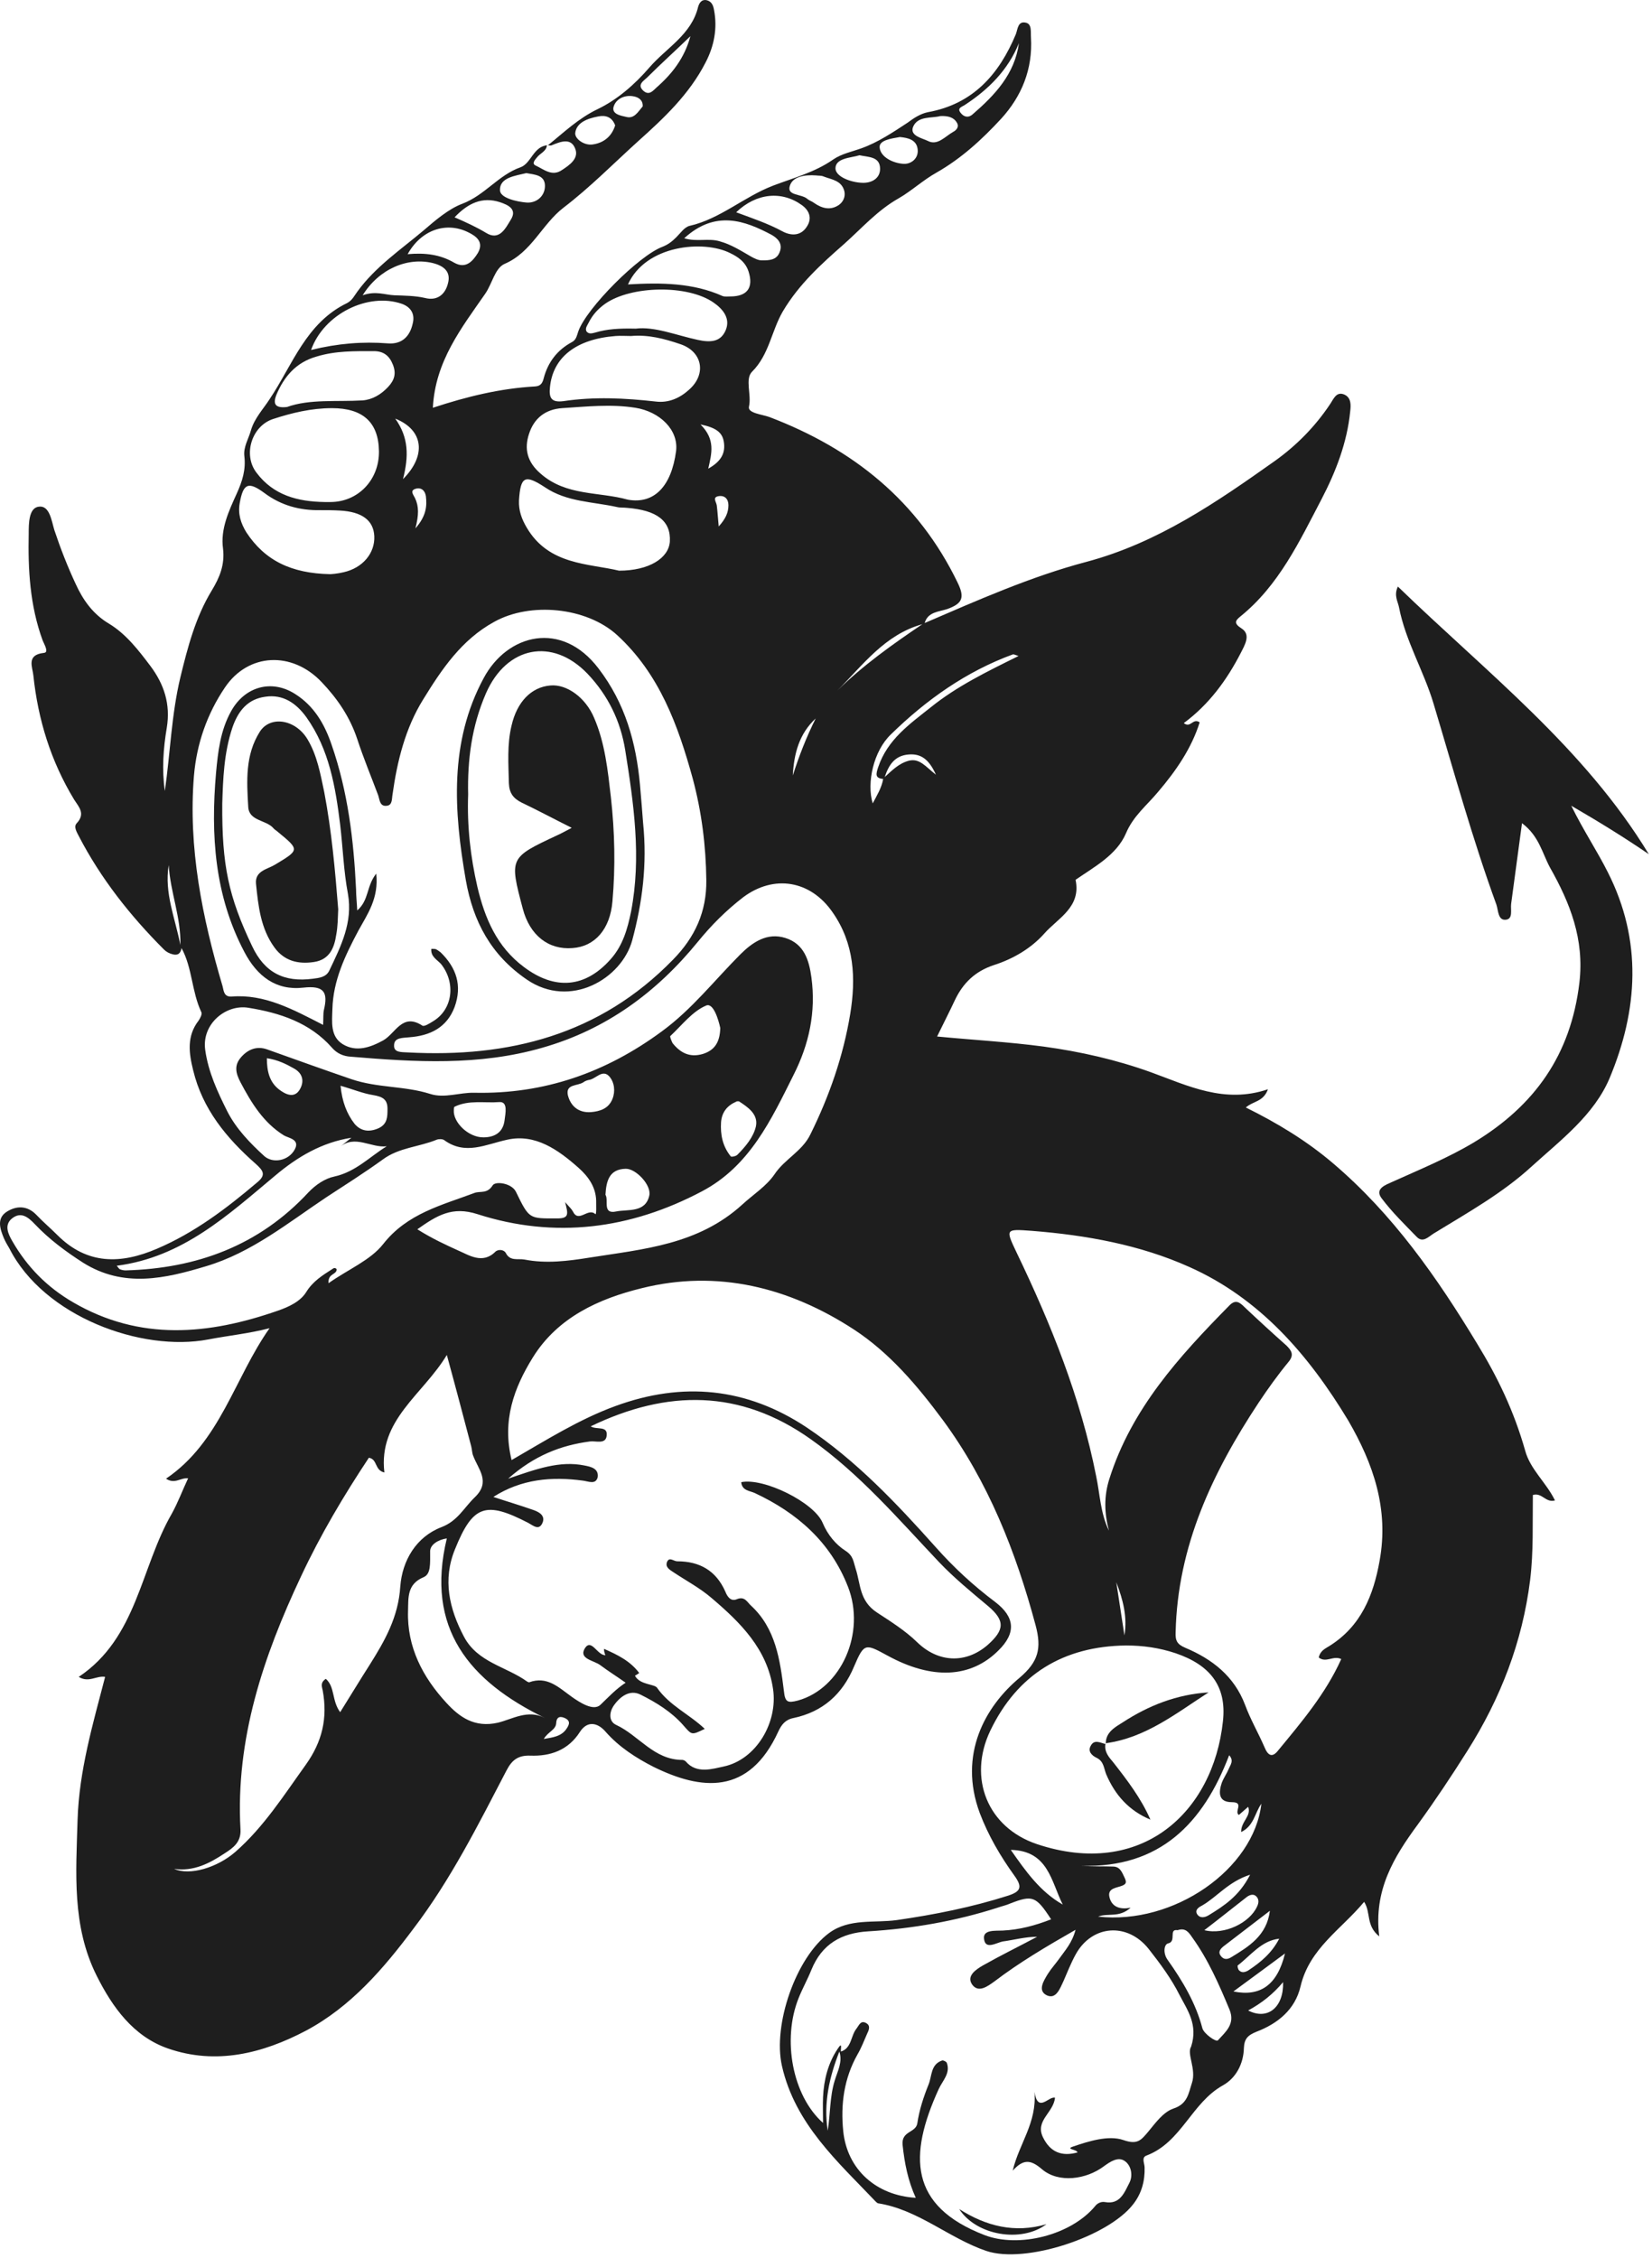 <svg width="270" height="369" viewBox="0 0 270 369" fill="none" xmlns="http://www.w3.org/2000/svg">
<path d="M241.462 219.673C234.87 208.769 227.643 198.436 217.88 190.132C213.57 186.455 208.752 183.539 203.617 181.003C204.822 179.926 206.47 180.116 207.231 178.024C200.131 180.433 194.172 177.453 188.086 175.235C182.444 173.206 176.612 171.875 170.59 171.051C164.884 170.29 159.116 169.973 153.157 169.402C154.234 167.184 155.185 165.345 156.073 163.444C157.404 160.654 159.369 158.752 162.412 157.738C165.582 156.724 168.498 155.012 170.653 152.603C172.872 150.068 176.739 148.293 175.788 143.792C178.894 141.637 182.508 139.735 184.029 136.185C185.233 133.332 187.452 131.621 189.29 129.402C192.207 125.979 194.742 122.302 196.073 118.055C194.932 117.294 194.615 119.069 193.474 118.181C197.595 115.138 200.511 111.145 202.793 106.707C203.427 105.439 204.505 103.728 202.92 102.714C201.525 101.826 201.969 101.382 202.73 100.748C209.006 95.677 212.365 88.514 215.979 81.604C218.324 77.103 220.163 72.349 220.67 67.277C220.797 66.2 220.86 64.995 219.719 64.488C218.388 63.917 217.944 65.249 217.373 66.073C214.964 69.686 211.922 72.792 208.372 75.328C198.799 82.111 189.227 88.704 177.626 91.81C168.498 94.219 159.813 98.086 151.128 101.826C151.635 99.988 153.474 99.988 154.805 99.544C157.277 98.656 157.721 97.706 156.517 95.233C150.051 81.857 139.401 73.363 125.771 68.165C124.567 67.721 122.158 67.531 122.411 66.453C122.855 64.488 121.714 61.952 122.919 60.748C125.708 57.959 126.088 54.092 127.927 50.922C130.589 46.421 134.266 43.125 137.943 39.892C140.795 37.356 143.394 34.377 146.881 32.411C148.973 31.207 150.875 29.432 153.03 28.227C157.151 25.882 160.51 22.776 163.617 19.416C166.976 15.739 168.815 11.302 168.498 6.103C168.434 5.216 168.688 3.885 167.61 3.695C166.342 3.441 166.342 4.772 166.025 5.596C163.3 12.126 159.052 17.007 151.635 18.338C150.431 18.592 149.353 19.289 148.339 20.05C145.93 21.635 143.458 23.283 140.795 24.234C139.21 24.804 137.562 25.121 136.168 26.072C133.188 28.164 129.575 29.115 126.405 30.319C121.587 32.158 117.72 35.771 112.712 36.912C111.888 37.102 111.254 38.053 110.557 38.751C109.86 39.448 109.226 39.955 108.275 40.335C104.471 41.73 95.85 50.351 94.519 54.155C94.265 54.852 94.202 55.55 93.441 55.93C91.096 57.198 89.574 59.163 88.877 61.762C88.687 62.523 88.433 63.093 87.482 63.157C81.777 63.474 76.325 64.805 70.747 66.643C71.127 59.036 75.438 53.584 79.305 48.006C80.446 46.358 80.889 43.822 82.474 43.125C86.912 41.223 88.56 36.659 92.11 33.933C96.421 30.636 100.224 26.769 104.281 23.093C108.529 19.289 112.649 15.422 115.312 10.224C116.706 7.561 117.277 4.645 116.706 1.666C116.579 0.905 116.326 0.208 115.438 0.018C114.678 -0.109 114.297 0.462 114.107 1.095C113.029 5.66 108.909 7.815 106.12 11.048C103.711 13.837 100.858 16.31 97.688 17.831C94.519 19.352 92.173 21.635 89.574 23.727C87.165 23.853 86.848 26.706 85.073 27.34C81.46 28.608 79.241 31.904 75.564 33.299C73.346 34.123 71.127 36.025 69.289 37.609C65.548 40.779 61.364 43.568 58.385 47.689C57.878 48.386 57.561 49.084 56.737 49.527C50.017 52.76 47.799 59.67 44.058 65.249C43.044 66.833 41.586 68.355 41.016 70.32C40.635 71.715 39.748 73.046 39.938 74.567C40.191 76.786 39.621 78.624 38.67 80.716C37.402 83.506 36.008 86.485 36.451 89.655C36.768 92.317 35.881 94.409 34.613 96.501C31.951 100.875 30.683 105.756 29.478 110.701C28.02 116.787 27.83 123.063 26.942 129.275C26.435 125.788 26.689 122.302 27.259 118.942C27.893 115.075 26.816 111.842 24.597 108.863C22.632 106.264 20.603 103.601 17.75 101.889C15.215 100.368 13.567 98.086 12.362 95.423C11.031 92.571 9.89 89.655 8.876 86.612C8.432 85.154 8.115 82.555 6.34 82.808C4.692 82.999 4.692 85.598 4.692 87.182C4.565 93.078 4.882 98.973 6.974 104.679C7.227 105.313 8.052 106.644 7.164 106.707C4.248 107.024 5.326 109.053 5.452 110.384C6.213 117.611 8.305 124.394 12.109 130.67C12.869 131.874 14.01 132.952 12.552 134.537C11.982 135.107 12.552 135.995 12.869 136.629C16.483 143.602 21.3 149.687 26.816 155.203C27.196 155.583 27.703 155.836 28.21 155.963C29.098 156.217 29.541 155.773 29.668 154.949C31.443 158.182 31.317 162.049 32.901 165.409C33.092 165.726 32.711 166.423 32.458 166.803C30.492 169.339 30.873 172.128 31.57 174.918C33.092 181.257 37.022 186.011 41.776 190.195C43.044 191.336 43.551 192.034 41.967 193.301C36.959 197.549 31.76 201.479 25.675 204.078C19.779 206.614 14.264 206.741 9.383 201.859C8.242 200.718 7.037 199.704 5.96 198.563C4.438 196.978 2.663 197.042 1.078 198.056C-0.57 199.133 0.001 200.845 0.635 202.366C0.888 202.937 1.205 203.508 1.522 204.015C7.164 215.172 23.139 221.004 34.042 218.912C37.339 218.278 40.635 217.961 44.058 217.074C38.29 225.251 36.008 235.648 27.133 241.67C28.591 242.621 29.478 241.48 30.746 241.606C29.795 243.635 29.098 245.537 28.084 247.375C22.949 256.25 22.442 267.661 12.869 274.063C14.518 275.078 15.785 273.81 17.18 274.063C15.151 281.861 12.933 289.404 12.679 297.392C12.426 306.077 11.728 314.761 15.785 322.876C18.384 328.074 21.808 332.828 27.45 334.793C35.31 337.519 42.917 335.617 50.017 331.877C57.371 327.947 62.696 321.734 67.577 315.205C73.663 307.218 78.163 298.216 82.791 289.341C83.679 287.629 84.693 286.869 86.658 286.932C89.954 287.059 92.871 286.045 94.772 283.065C96.04 281.1 97.752 281.607 98.956 283.002C101.175 285.537 103.964 287.312 106.817 288.77C114.551 292.574 122.411 293.525 127.229 282.938C127.736 281.861 128.37 281.037 129.702 280.783C134.456 279.769 137.689 276.916 139.591 272.352C141.239 268.485 141.429 268.612 145.043 270.577C152.333 274.57 158.672 274.254 163.173 269.753C166.089 266.9 165.899 264.301 162.666 261.829C159.116 259.166 155.883 256.187 152.903 252.827C146.501 245.664 139.908 238.69 131.857 233.302C122.031 226.773 111.571 225.758 100.541 229.815C94.646 231.971 89.321 235.331 83.615 238.627C82.031 232.161 83.996 226.836 87.102 221.828C91.159 215.299 97.879 212.256 104.852 210.544C117.277 207.438 129.004 210.417 139.527 217.264C145.36 221.067 149.924 226.456 154.108 232.098C161.525 242.177 166.025 253.588 169.258 265.632C170.273 269.436 169.702 271.591 166.659 274.19C161.017 278.881 156.58 286.742 160.13 296.314C161.525 299.991 163.49 303.351 165.772 306.52C167.103 308.359 166.913 309.119 164.758 309.817C158.799 311.718 152.713 312.923 146.564 313.81C142.887 314.318 138.83 313.493 135.534 315.902C130.082 319.896 126.278 330.926 127.8 337.646C129.955 347.155 136.928 353.304 143.204 359.897C143.268 359.96 143.394 360.023 143.458 360.087C150.051 361.101 155.059 365.792 161.208 367.884C167.61 370.04 181.176 365.539 185.233 360.214C186.565 358.502 187.135 356.474 187.072 354.255C187.072 353.557 186.501 352.607 187.389 352.29C193.094 350.134 194.742 343.668 199.877 340.816C202.032 339.611 203.237 337.266 203.3 334.73C203.364 333.208 203.934 332.638 205.329 332.067C208.815 330.736 211.668 328.454 212.556 324.651C214.014 318.438 219.212 315.332 222.952 310.831C224.093 312.606 223.205 314.698 225.424 316.473C224.473 308.929 227.833 303.477 231.7 298.216C234.553 294.286 237.215 290.292 239.814 286.171C245.266 277.55 248.816 268.358 250.084 258.215C250.654 253.524 250.464 248.897 250.528 244.332C252.049 243.889 252.62 245.664 254.141 245.22C252.683 242.24 250.084 240.148 249.26 237.042C247.421 230.576 244.759 225.061 241.462 219.673ZM150.748 102.016C145.867 105.313 141.049 108.736 136.865 112.856C141.049 108.672 144.599 103.728 150.748 102.016ZM133.315 117.421C131.794 120.463 130.589 123.57 129.575 126.739C129.765 123.189 130.589 119.956 133.315 117.421ZM157.721 17.134C161.588 14.598 164.758 11.428 166.533 7.054C165.835 12.126 162.602 15.549 158.926 18.719C158.165 19.352 157.467 19.035 157.024 18.465C156.326 17.641 157.277 17.451 157.721 17.134ZM149.226 20.747C149.987 18.909 152.269 19.352 153.664 18.972C154.932 18.909 155.883 19.162 156.39 20.05C156.834 20.747 156.263 21.318 155.756 21.571C154.425 22.332 153.22 23.853 151.635 23.029C150.748 22.585 148.656 22.205 149.226 20.747ZM147.071 22.395C148.402 22.522 149.86 22.839 149.987 24.487C150.114 25.945 148.846 26.896 147.578 26.769C145.93 26.643 143.965 25.692 143.775 24.17C143.585 22.902 145.676 22.649 147.071 22.395ZM140.478 25.375C141.936 25.692 143.838 25.565 143.838 27.593C143.838 29.178 142.443 29.939 140.922 29.876C139.084 29.812 136.675 28.925 136.548 27.593C136.485 25.819 139.02 25.819 140.478 25.375ZM129.068 30.446C129.511 28.798 131.603 28.544 133.378 28.671C133.822 28.735 134.266 28.671 134.646 28.861C135.977 29.369 137.562 29.495 138.006 31.27C138.196 32.158 137.816 32.982 137.119 33.489C135.724 34.44 134.329 34.059 133.061 33.172C132.744 32.919 132.301 32.792 131.984 32.538C131.033 31.651 128.624 32.031 129.068 30.446ZM131.096 33.552C132.301 34.44 132.681 35.644 131.984 36.849C131.033 38.56 129.385 38.624 127.863 37.8C125.518 36.532 123.045 35.708 120.32 34.694C123.616 31.524 127.8 31.143 131.096 33.552ZM126.088 38.37C127.103 38.941 127.99 39.828 127.419 41.223C126.912 42.554 125.644 42.554 124.503 42.554C123.933 42.554 123.299 42.237 122.728 41.92C121.08 40.969 119.495 39.955 117.657 39.448C115.819 38.877 113.917 39.575 111.825 38.941C116.96 34.25 121.778 36.088 126.088 38.37ZM119.305 41.35C120.636 41.984 121.841 42.808 122.348 44.392C123.172 46.992 122.158 48.45 119.369 48.45C118.925 48.45 118.481 48.513 118.101 48.386C113.283 46.231 108.148 46.167 102.633 46.484C105.549 40.018 114.995 39.194 119.305 41.35ZM114.487 69.369C116.96 69.876 118.037 70.637 118.291 72.158C118.608 73.997 117.911 75.391 115.755 76.596C116.326 74.06 116.96 71.841 114.487 69.369ZM117.403 81.097C118.418 80.907 119.052 81.54 119.052 82.555C119.052 83.759 118.608 84.773 117.467 86.041C117.34 84.71 117.277 83.632 117.15 82.618C117.087 82.048 116.389 81.287 117.403 81.097ZM96.23 52.697C96.864 51.429 97.752 50.478 98.893 49.654C103.14 46.675 112.395 46.484 116.643 49.464C118.101 50.478 119.432 52 118.608 53.965C117.784 55.93 116.072 55.993 114.044 55.55C110.494 54.789 107.007 53.331 103.901 53.711C101.175 53.648 99.21 53.775 97.308 54.345C96.801 54.472 96.23 54.662 95.85 54.155C95.597 53.648 95.977 53.204 96.23 52.697ZM89.891 63.22C90.398 58.402 94.138 55.423 100.604 54.916C101.429 54.852 102.316 54.916 103.14 54.916C105.929 54.662 108.592 55.359 111.191 56.247C114.804 57.451 115.502 61.128 112.649 63.664C111.128 65.058 109.289 65.882 107.197 65.629C102.126 65.058 97.118 64.805 92.046 65.566C90.018 65.819 89.701 64.932 89.891 63.22ZM86.468 70.891C87.292 68.355 89.13 66.897 91.856 66.707C95.85 66.453 99.844 66.009 103.837 66.643C107.831 67.277 110.937 70.257 110.494 73.743C109.733 79.448 106.944 82.428 102.633 81.667C97.879 80.336 92.554 81.097 88.37 77.42C86.151 75.518 85.644 73.363 86.468 70.891ZM84.82 81.794C85.073 77.864 85.771 77.483 89.067 79.639C92.617 82.048 96.864 81.984 100.858 82.872C101.365 82.999 101.936 82.935 102.443 82.999C107.387 83.379 109.67 85.154 109.479 88.514C109.289 91.24 106.056 93.268 101.175 93.268C96.167 92.064 89.701 92.381 86.088 86.231C85.263 84.837 84.756 83.442 84.82 81.794ZM105.803 12.633C108.085 10.351 110.494 8.195 112.839 5.913C111.888 9.463 109.86 12.062 107.324 14.281C106.754 14.788 106.12 15.676 105.169 14.852C104.028 13.837 105.232 13.203 105.803 12.633ZM100.351 17.261C100.795 16.119 102.126 15.486 103.521 15.739C104.281 15.866 105.105 16.31 105.042 17.387C104.281 18.275 103.647 19.479 102.316 19.099C101.492 18.909 99.78 18.655 100.351 17.261ZM97.752 19.035C98.956 18.782 100.034 19.099 100.541 20.494C99.971 22.332 98.639 23.346 96.928 23.6C95.533 23.853 93.948 22.712 94.012 21.761C94.202 19.986 96.104 19.352 97.752 19.035ZM87.736 25.755C88.243 25.058 89.321 24.741 89.384 23.727C89.638 23.727 89.954 23.853 90.208 23.727C91.603 23.156 93.314 22.459 94.012 24.297C94.646 25.882 93.124 26.96 91.856 27.784C90.208 28.925 88.877 27.657 87.482 27.023C86.912 26.706 87.419 26.136 87.736 25.755ZM86.024 28.291C87.419 28.544 89.067 28.608 89.067 30.383C89.067 31.968 87.799 33.172 86.151 33.109C84.439 32.982 81.713 32.348 81.713 31.08C81.65 28.988 84.249 28.735 86.024 28.291ZM81.713 33.045C83.045 33.489 84.566 34.186 83.489 35.898C82.664 37.229 81.65 39.448 79.431 38.053C77.847 37.102 76.198 36.342 74.297 35.518C76.452 33.235 78.797 32.094 81.713 33.045ZM76.452 37.926C77.91 38.624 79.114 39.575 78.1 41.35C77.276 42.681 76.135 44.012 74.233 42.934C71.951 41.603 69.542 41.286 66.626 41.54C68.845 37.546 72.902 36.215 76.452 37.926ZM70.747 42.998C72.522 43.442 73.726 44.392 73.219 46.294C72.775 48.133 71.444 49.21 69.479 48.703C67.831 48.323 66.119 48.323 64.471 48.259C62.886 48.196 61.428 47.499 59.273 48.259C61.935 43.949 66.626 41.984 70.747 42.998ZM67.831 81.414C67.514 80.78 66.88 80.082 68.147 79.829C68.972 79.702 69.479 80.273 69.606 81.097C69.796 82.745 69.669 84.33 67.894 86.358C68.465 84.14 68.465 82.745 67.831 81.414ZM64.598 68.418C69.225 70.257 69.732 74.441 65.865 78.308C66.816 74.567 66.816 71.525 64.598 68.418ZM65.675 49.654C67.26 50.225 67.831 51.429 67.45 52.887C67.007 54.916 65.739 56.31 63.393 56.12C59.273 55.803 55.215 56.12 50.841 57.198C52.933 51.302 60.16 47.752 65.675 49.654ZM45.136 64.615C46.404 61.572 48.369 59.226 51.729 58.276C54.835 57.325 57.941 57.388 61.111 57.388C62.696 57.388 63.647 58.149 64.217 59.607C64.788 61.065 64.471 62.142 63.393 63.283C62.252 64.488 60.857 65.312 59.273 65.439C54.962 65.692 50.651 65.185 46.911 66.516C44.756 66.77 44.692 65.819 45.136 64.615ZM44.629 68.482C47.735 67.467 50.905 66.707 54.265 66.707C59.273 66.707 61.872 68.989 61.935 73.743C61.998 78.434 58.512 82.048 54.011 82.048C53.694 82.048 53.377 82.048 53.06 82.048C48.686 81.984 44.692 80.97 41.903 77.23C39.684 74.314 41.142 69.623 44.629 68.482ZM39.177 82.238C39.748 79.005 40.572 78.624 43.234 80.59C45.96 82.618 49.003 83.442 52.363 83.379C53.441 83.379 54.455 83.379 55.532 83.442C59.146 83.632 61.048 85.027 61.174 87.626C61.301 90.415 59.273 92.824 56.166 93.522C55.152 93.775 54.074 93.839 53.948 93.839C47.608 93.712 43.298 91.62 40.255 86.992C39.367 85.534 38.86 84.013 39.177 82.238ZM27.576 141.383C27.83 145.82 29.605 149.941 29.478 154.442C28.654 150.131 26.816 145.947 27.576 141.383ZM31.697 126.803C32.141 121.541 33.852 116.66 36.768 112.349C40.572 106.707 47.735 106.39 52.553 111.462C55.152 114.188 57.181 117.167 58.385 120.78C59.399 123.887 60.667 126.929 61.808 129.972C62.062 130.733 62.062 131.874 63.266 131.684C64.154 131.557 64.027 130.543 64.154 129.846C64.915 124.394 66.246 119.005 69.162 114.314C72.205 109.37 75.438 104.552 80.763 101.636C86.658 98.34 95.85 99.227 100.858 103.791C107.768 110.13 110.811 118.498 113.22 127.246C114.678 132.698 115.375 138.213 115.438 143.855C115.502 148.99 113.6 153.174 109.987 156.851C98.005 169.149 83.171 172.889 66.626 172.002C65.675 171.938 64.344 172.065 64.407 170.86C64.407 169.529 65.802 169.656 66.88 169.529C70.303 169.276 73.029 167.944 74.297 164.585C75.564 161.098 74.614 158.182 72.014 155.646C71.761 155.456 71.507 155.266 71.254 155.139C71.064 155.076 70.873 155.076 70.493 155.076C70.366 156.344 71.444 156.851 72.078 157.548C74.55 160.654 73.98 165.028 70.747 166.93C70.24 167.247 69.352 167.818 69.035 167.627C65.739 165.472 64.661 168.895 62.632 170.036C60.54 171.177 58.258 172.001 56.04 170.67C53.948 169.402 54.265 166.993 54.328 164.902C54.455 160.21 56.42 156.153 58.575 152.096C60.033 149.434 61.935 146.835 61.491 142.778C59.843 144.87 60.35 147.088 58.385 148.8C58.322 147.469 58.195 146.391 58.195 145.377C57.815 137.326 56.864 129.402 54.201 121.731C53.06 118.371 51.349 115.392 48.242 113.427C44.375 110.955 40.001 112.222 37.783 116.216C36.008 119.386 35.627 122.872 35.31 126.296C34.423 136.438 35.057 146.328 39.938 155.583C42.03 159.577 45.136 161.922 49.574 161.415C52.997 161.035 53.631 162.176 52.933 165.092C52.807 165.662 52.87 166.36 52.807 167.501C47.862 164.965 43.234 162.429 37.846 162.873C36.642 162.936 36.578 162.049 36.388 161.225C33.028 149.878 30.746 138.53 31.697 126.803ZM53.821 158.626C53.314 159.703 52.173 159.83 51.158 159.957C46.404 160.591 43.234 158.943 41.206 154.632C37.339 146.518 36.261 141.383 36.325 131.367C36.451 127.437 36.578 123.126 37.973 118.942C38.924 116.153 40.508 114.251 43.361 113.871C46.277 113.427 48.432 114.948 50.081 117.23C53.821 122.492 54.835 128.641 55.596 134.79C56.04 138.53 56.166 142.397 56.864 146.074C57.688 150.765 55.723 154.632 53.821 158.626ZM44.946 192.16C48.623 189.054 52.616 186.709 57.434 185.948C56.8 186.455 56.166 186.962 55.532 187.469C58.005 185.377 60.667 187.659 63.203 187.342C60.414 189.054 58.132 191.526 54.645 192.287C53.123 192.604 51.602 193.618 50.398 194.886C42.347 203.571 32.141 207.311 20.54 207.628C20.223 207.628 19.906 207.565 19.589 207.438C19.462 207.374 19.335 207.184 19.082 206.867C29.858 205.473 37.275 198.563 44.946 192.16ZM45.643 178.087C44.058 176.883 43.615 175.108 43.615 172.952C45.39 173.206 46.784 173.903 48.115 174.664C49.637 175.551 49.7 176.946 48.94 178.151C48.052 179.545 46.657 178.848 45.643 178.087ZM55.659 177.453C57.688 178.024 59.336 178.721 60.984 178.975C62.442 179.228 63.33 179.609 63.33 181.193C63.33 182.525 63.33 183.666 61.935 184.363C60.414 185.06 59.019 184.934 57.941 183.666C56.673 182.018 55.913 180.052 55.659 177.453ZM11.918 212.826C7.671 210.354 4.438 207.058 2.029 202.874C1.332 201.669 0.635 200.211 1.966 199.133C3.424 197.992 4.565 198.88 5.706 200.084C8.052 202.557 10.714 204.522 13.567 206.36C20.223 210.544 27.006 208.959 33.725 206.931C41.142 204.712 47.101 199.831 53.377 195.647C56.483 193.618 59.59 191.653 62.569 189.498C65.231 187.533 68.465 187.469 71.381 186.265C71.698 186.138 72.331 186.138 72.585 186.328C76.072 188.864 79.368 187.026 82.918 186.265C87.482 185.251 91.222 187.913 94.519 190.829C96.167 192.287 97.371 193.999 97.435 196.217C97.435 196.978 97.498 198.563 97.308 198.436C96.104 197.295 94.582 199.958 93.631 197.992C93.441 197.612 93.124 197.358 92.364 196.471C92.807 198.309 93.124 199.133 91.096 199.133C86.468 199.133 86.531 199.324 84.313 194.759C83.615 193.365 80.953 192.984 80.509 193.745C79.622 195.14 78.544 194.633 77.593 194.95C72.205 196.978 66.563 198.309 62.632 203.317C60.54 205.98 56.927 207.438 53.694 209.72C53.567 208.072 55.025 208.389 55.025 207.438C54.772 207.121 54.518 207.248 54.265 207.438C52.68 208.452 51.158 209.403 50.081 211.115C49.13 212.699 47.228 213.587 45.39 214.221C34.106 218.151 22.885 219.229 11.918 212.826ZM74.17 181.447C74.17 181.257 74.17 180.94 74.297 180.876C76.642 179.735 79.178 180.306 81.65 180.116C83.045 180.052 82.601 181.954 82.474 183.032C82.221 185.251 80.636 185.884 78.988 185.884C76.515 185.884 74.043 183.412 74.17 181.447ZM100.097 179.609C99.463 181.193 98.069 181.637 96.547 181.764C94.519 181.891 93.251 180.75 92.807 178.975C92.427 177.136 94.392 177.517 95.343 176.883C95.597 176.693 95.913 176.566 96.23 176.502C97.371 176.376 98.449 174.664 99.59 175.932C100.414 176.883 100.604 178.341 100.097 179.609ZM102.253 191.019C103.901 190.956 106.5 193.682 106.12 195.393C105.486 198.246 102.633 197.612 100.731 197.992C98.386 198.5 99.527 196.154 98.956 195.267C99.083 192.984 99.59 191.083 102.253 191.019ZM60.414 272.098C58.829 274.57 57.307 277.106 55.596 279.832C54.201 277.93 54.772 275.712 53.25 274.38C52.299 275.014 52.616 275.648 52.743 276.282C53.567 280.783 52.68 284.65 49.954 288.453C46.404 293.398 43.108 298.596 38.48 302.653C35.5 305.252 31 306.584 28.464 305.443C31.634 305.886 34.233 304.555 36.705 302.907C38.099 302.019 39.431 301.069 39.304 298.977C38.48 284.206 43.044 270.704 49.193 257.645C52.363 250.862 56.166 244.459 60.287 238.247C61.745 238.5 61.174 240.275 62.823 240.656C61.808 232.034 69.098 227.977 73.029 221.448C74.487 226.773 75.755 231.59 77.022 236.408C77.149 236.915 77.149 237.486 77.339 237.93C78.163 240.148 80.255 242.177 77.593 244.713C75.818 246.424 74.804 248.58 72.141 249.594C68.021 251.179 65.739 255.046 65.422 259.293C65.105 264.301 62.886 268.168 60.414 272.098ZM81.397 281.544C77.53 282.431 75.057 280.593 72.965 278.311C69.098 274.127 66.499 269.182 66.689 263.287C66.753 261.131 66.499 258.913 69.225 257.771C70.43 257.264 70.303 255.616 70.303 253.524C70.303 252.447 71.634 251.622 73.029 251.432C69.479 266.139 76.706 274.761 89.067 280.783C86.278 279.325 83.742 280.973 81.397 281.544ZM92.49 282.685C91.666 283.762 90.462 283.953 88.877 284.206C89.574 283.002 90.842 282.748 90.905 281.607C90.969 280.466 91.666 280.466 92.427 280.846C93.378 281.353 92.934 282.051 92.49 282.685ZM95.533 239.514C91.476 238.69 87.672 240.085 83.045 241.67C87.356 237.866 91.666 236.218 96.421 235.584C97.371 235.457 98.956 236.091 99.146 234.697C99.4 232.922 97.498 233.746 96.547 233.112C109.036 227.09 120.953 227.026 132.491 235.204C140.478 240.846 146.818 248.263 153.474 255.299C155.946 257.898 158.735 260.18 161.461 262.463C164.314 264.871 164.187 266.393 161.398 268.865C157.784 271.971 153.284 271.718 149.86 268.358C147.895 266.456 145.55 264.998 143.331 263.54C140.415 261.638 140.668 258.849 139.844 256.377C139.464 255.172 139.464 254.285 138.196 253.461C136.611 252.447 135.28 250.862 134.456 248.897C133.061 245.537 124.82 241.48 121.144 242.24C121.27 243.635 122.538 243.635 123.362 244.015C130.272 247.248 135.724 252.003 138.577 259.293C141.556 266.837 137.499 275.965 130.399 277.93C128.687 278.374 128.307 278.184 128.117 276.345C127.483 271.274 126.786 266.139 122.728 262.399C122.095 261.829 121.714 260.814 120.383 261.385C119.432 261.765 118.861 260.941 118.545 260.117C117.023 256.694 114.361 255.172 110.684 255.172C110.113 255.172 109.416 254.412 109.036 255.236C108.655 256.123 109.479 256.567 110.05 256.947C112.142 258.342 114.424 259.546 116.326 261.195C121.017 265.188 125.391 269.499 126.342 276.029C127.166 281.48 123.616 287.566 118.291 288.707C116.453 289.087 113.854 289.975 112.079 287.883C111.952 287.756 111.698 287.629 111.508 287.629C106.88 287.629 104.408 283.636 100.731 281.924C99.463 281.353 99.59 279.895 100.224 278.881C101.238 277.36 102.887 276.029 104.725 276.979C107.261 278.247 109.733 279.769 111.635 281.924C113.093 283.572 112.966 283.636 115.185 282.558C112.649 280.149 109.416 278.754 107.387 275.838C106.944 275.204 104.598 275.395 103.774 273.873C104.028 273.746 104.281 273.556 104.471 273.429C103.013 271.464 100.921 270.45 98.766 269.499C98.639 269.436 98.766 270.196 98.956 270.513C97.625 270.577 96.674 267.724 95.597 269.372C94.519 271.147 97.055 271.337 98.132 272.162C99.4 273.112 100.731 273.937 102.253 275.014C100.604 276.092 99.4 277.423 98.132 278.628C96.991 279.705 94.772 278.247 93.504 277.36C91.286 275.775 89.447 273.873 86.468 274.951C86.405 274.951 86.278 274.887 86.151 274.824C82.728 272.352 78.037 271.718 75.818 267.471C73.409 262.906 72.331 258.152 74.36 253.207C77.276 245.98 79.368 245.283 86.341 248.897C87.165 249.34 88.116 250.228 88.687 248.833C89.13 247.692 88.116 247.122 87.229 246.805C85.073 246.044 82.918 245.41 80.636 244.649C85.2 241.733 90.145 241.289 95.279 241.987C96.23 242.114 97.371 242.684 97.688 241.416C97.879 239.958 96.484 239.705 95.533 239.514ZM138.957 165.726C137.816 172.635 135.534 179.165 132.427 185.441C131.096 188.167 128.244 189.434 126.595 191.907C125.264 193.872 123.045 195.267 121.334 196.851C114.107 203.444 105.169 204.141 96.357 205.536C92.807 206.107 89.257 206.55 85.707 205.853C84.63 205.663 83.362 206.17 82.664 204.775C82.347 204.205 81.397 204.141 80.953 204.585C78.861 206.677 76.579 205.092 74.93 204.395C72.839 203.444 70.62 202.43 68.211 200.908C71.444 198.626 73.916 197.105 78.037 198.436C90.652 202.493 103.013 200.908 114.741 194.696C122.538 190.575 126.025 183.032 129.702 175.678C132.237 170.67 133.378 165.409 132.618 159.767C132.237 156.914 131.413 154.252 128.37 153.301C125.391 152.35 122.982 153.998 121.017 155.963C116.77 160.211 113.093 164.965 108.148 168.578C99.02 175.298 88.94 178.848 77.53 178.594C75.121 178.531 72.648 179.545 70.303 178.785C66.119 177.453 61.745 177.834 57.434 176.376C52.807 174.791 48.242 173.143 43.615 171.494C41.967 170.924 40.508 171.494 39.367 172.826C38.226 174.157 38.543 175.425 39.304 176.883C41.079 180.243 43.044 183.476 46.404 185.567C47.165 186.011 49.066 186.201 48.179 187.85C47.165 189.751 44.566 190.195 43.171 188.927C40.825 186.772 38.607 184.49 37.149 181.637C35.564 178.468 34.042 175.235 33.535 171.558C32.965 167.31 36.959 164.077 40.635 164.711C45.707 165.535 50.651 167.12 54.265 171.241C55.089 172.192 56.166 172.635 57.307 172.699C67.831 173.586 78.29 174.22 88.623 171.241C99.083 168.261 107.324 162.176 114.044 153.935C116.262 151.209 118.671 148.8 121.461 146.645C126.469 142.904 132.427 143.855 136.041 149.053C139.654 154.188 139.908 159.894 138.957 165.726ZM109.543 169.339C111.445 167.564 113.156 165.282 115.438 164.331C116.579 163.887 117.403 166.55 117.72 168.008C117.657 170.227 116.896 171.621 114.868 172.255C112.712 172.889 111.191 172.065 109.923 170.48C109.733 170.1 109.479 169.466 109.543 169.339ZM117.847 183.412C117.974 181.764 118.862 180.686 120.32 180.052C120.383 179.989 120.51 179.989 120.763 179.989C122.221 180.94 123.933 182.081 123.553 184.046C123.172 185.821 121.841 187.406 120.51 188.737C120.256 188.991 119.495 189.117 119.432 188.991C118.101 187.342 117.72 185.441 117.847 183.412ZM145.613 120.02C151.382 114.378 157.911 109.75 165.518 106.961C165.645 106.897 165.899 107.024 166.469 107.214C161.334 109.75 156.39 112.159 152.143 115.582C148.719 118.308 145.043 120.844 143.521 125.408C143.141 126.549 143.014 127.183 144.345 127.31C144.092 128.768 143.331 129.972 142.634 131.304C141.619 127.944 142.76 122.746 145.613 120.02ZM148.529 124.33C146.881 124.774 145.803 125.915 144.599 126.993C145.233 125.091 146.184 123.506 148.466 123.316C150.494 123.126 151.826 124.077 152.967 126.613C151.255 125.281 150.304 123.887 148.529 124.33ZM161.842 282.875C166.279 273.62 173.823 269.055 184.029 268.929C186.818 268.929 189.481 269.309 192.143 270.196C197.722 272.098 200.511 275.521 199.877 281.29C198.292 296.251 186.501 307.091 169.449 301.385C161.398 298.66 158.165 290.609 161.842 282.875ZM182.444 258.596C183.522 261.385 184.283 264.238 183.775 267.28C183.332 264.428 182.888 261.512 182.444 258.596ZM201.335 294.539C203.427 294.539 201.652 296.061 202.476 296.631C202.983 296.187 203.49 295.744 203.998 295.3C204.568 296.821 202.793 297.709 202.856 299.42C204.948 298.406 205.075 296.314 206.153 294.793C204.948 305.506 191.826 314.634 179.465 313.24C181.113 312.606 182.888 313.493 184.79 311.782C182.571 312.226 181.557 311.275 181.303 309.943C181.049 308.549 182.571 308.549 183.458 308.168C184.029 307.915 184.156 307.661 183.839 306.964C183.395 306.077 183.141 305.126 182 305.062C180.225 304.999 178.514 305.062 176.739 304.935C189.544 305.316 196.644 298.026 200.891 286.869C201.715 287.756 201.081 288.453 200.828 289.087C200.511 289.848 200.004 290.545 199.687 291.369C199.18 292.891 199.053 294.539 201.335 294.539ZM201.208 319.896C200.574 320.276 200.004 320.276 199.56 319.706C198.99 319.009 199.497 318.501 199.94 318.121C202.476 316.156 205.012 314.254 207.548 312.289C207.04 316.346 204.124 318.121 201.208 319.896ZM209.069 316.853C207.864 319.199 206.026 320.72 203.998 322.051C203.554 322.305 202.983 322.495 202.54 322.051C202.349 321.925 202.223 321.354 202.286 321.227C204.441 319.579 206.153 317.17 209.069 316.853ZM203.807 310.007C204.251 309.69 204.822 309.5 205.265 309.88C205.773 310.324 205.773 310.958 205.456 311.592C204.251 314.254 200.131 316.283 196.834 315.459C199.243 313.62 201.525 311.782 203.807 310.007ZM195.63 312.796C195.249 312.099 196.01 311.655 196.517 311.401C198.926 310.007 200.765 307.535 204.315 306.393C202.54 309.88 200.067 311.465 197.595 312.986C196.898 313.43 196.073 313.557 195.63 312.796ZM165.201 302.336C171.35 302.463 171.794 307.535 173.696 311.275C170.019 309.183 167.674 305.886 165.201 302.336ZM136.421 340.055C135.597 342.717 135.724 345.507 135.28 348.233C134.583 343.732 135.534 339.484 137.182 335.3C137.752 337.012 136.865 338.533 136.421 340.055ZM194.806 340.435C194.235 342.147 194.108 343.858 191.763 344.619C190.115 345.19 188.847 346.965 187.642 348.423C186.501 349.754 185.931 350.578 183.585 349.754C181.176 348.93 177.943 349.944 175.344 350.832C174.076 351.275 176.041 351.275 176.105 351.782C173.569 352.48 171.667 351.783 170.463 349.31C169.132 346.584 172.175 345.316 172.428 342.844C171.414 342.527 169.639 345.443 169.068 341.893C169.512 346.901 166.533 350.388 165.518 354.762C167.23 352.86 168.434 352.924 170.273 354.508C172.999 356.854 177.563 356.22 180.479 354.001C181.366 353.367 182.761 352.353 183.902 353.241C184.916 354.001 185.17 355.586 184.599 356.727C183.775 358.312 183.078 360.34 180.606 359.897C179.908 359.77 179.274 360.15 178.958 360.594C174.964 365.348 166.469 367.44 160.891 365.285C148.593 360.531 148.466 352.29 153.41 341.45C154.044 340.055 155.376 338.85 154.742 337.139C154.678 336.949 154.171 336.695 153.981 336.758C152.079 337.392 152.333 339.294 151.762 340.689C150.938 342.717 150.241 344.873 149.924 347.028C149.67 348.613 147.325 348.232 147.515 350.515C147.832 353.557 148.402 356.41 149.67 359.199C143.204 358.819 138.45 354.572 137.816 348.296C137.372 343.922 137.943 339.675 140.161 335.744C140.795 334.667 141.239 333.462 141.746 332.321C142.063 331.687 142.253 331.053 141.619 330.673C140.669 330.102 140.415 330.99 139.971 331.56C139.02 332.765 139.21 334.73 137.435 335.3C137.372 334.857 137.752 333.525 136.865 334.92C135.344 337.202 134.646 339.928 134.519 342.717C134.456 344.049 134.519 345.38 134.519 346.965C129.511 342.527 127.8 333.335 130.526 326.552C131.16 324.967 131.984 323.509 132.618 321.925C134.329 317.741 137.499 315.902 141.936 315.649C149.1 315.205 156.136 314.001 163.046 311.782C163.743 311.528 164.441 311.401 165.138 311.085C168.751 309.69 169.322 309.88 171.794 313.684C169.195 314.698 166.596 315.395 163.87 315.522C162.729 315.585 160.637 315.332 160.827 316.853C161.017 318.755 162.856 317.487 163.934 317.297C165.772 317.043 167.61 316.536 169.512 316.536C166.533 318.121 163.553 319.579 160.637 321.227C159.559 321.861 157.848 322.939 158.926 324.397C159.94 325.728 161.398 324.651 162.539 323.826C166.533 320.784 170.907 318.185 175.788 315.395C175.217 317.551 174.076 318.755 173.189 320.023C172.555 320.91 171.858 321.671 171.287 322.559C170.59 323.7 169.512 325.348 171.097 326.109C172.618 326.806 173.252 324.967 173.823 323.763C174.457 322.305 175.027 320.847 175.788 319.452C178.45 314.571 184.283 314.127 187.769 318.565C189.607 320.91 191.446 323.383 192.777 326.045C194.108 328.581 195.82 330.926 194.679 334.476C193.918 335.681 195.566 338.153 194.806 340.435ZM199.053 333.462C198.736 333.779 196.771 332.384 196.517 331.497C195.44 327.376 193.284 323.763 190.812 320.276C190.051 319.199 190.241 317.741 190.939 317.614C192.333 317.297 190.939 315.205 192.46 315.459C193.791 315.015 194.299 315.839 194.869 316.663C197.468 320.276 199.243 324.334 200.955 328.454C201.906 330.8 200.321 332.067 199.053 333.462ZM203.998 328.581C206.216 327.376 208.055 325.918 209.703 323.953C209.83 328.074 207.167 330.229 203.998 328.581ZM201.589 325.475C204.505 323.319 207.294 321.291 210.02 319.262C208.752 324.46 205.963 326.362 201.589 325.475ZM225.488 255.046C224.473 260.751 222.445 265.759 217.31 268.992C216.613 269.436 215.789 269.753 215.535 270.894C216.739 271.845 217.88 270.513 219.212 271.147C216.676 276.789 212.746 281.417 208.879 286.108C207.928 287.312 207.231 286.932 206.66 285.537C205.646 283.192 204.378 281.037 203.49 278.628C201.715 273.937 198.102 271.147 193.728 269.309C192.397 268.738 192.08 268.168 192.143 266.773C192.46 252.7 198.165 240.656 205.709 229.245C207.231 226.963 208.815 224.744 210.59 222.589C211.541 221.448 211.098 220.75 210.273 219.926C207.991 217.898 205.709 215.806 203.49 213.714C202.666 212.89 201.969 212.256 200.891 213.397C192.714 221.701 184.916 230.259 181.303 241.733C180.416 244.522 180.479 247.312 181.24 250.164C179.845 247.312 179.782 244.206 179.148 241.226C176.612 228.421 171.794 216.44 166.152 204.712C164.314 200.845 164.314 200.845 168.625 201.162C177.499 201.859 186.311 203.444 194.362 207.058C205.899 212.192 213.887 221.448 220.353 232.161C224.473 239.261 227.009 246.614 225.488 255.046Z" fill="#1E1E1E"/>
<path d="M256.804 131.684C261.495 134.41 265.489 136.882 269.482 139.608C258.896 122.175 242.921 109.877 228.468 95.867C227.77 97.326 228.468 98.276 228.658 99.291C229.735 104.806 232.715 109.687 234.3 115.012C237.596 125.979 240.639 137.073 244.569 147.849C244.886 148.8 244.823 150.385 246.027 150.322C247.359 150.258 246.851 148.673 246.978 147.722C247.549 143.475 248.119 139.228 248.753 134.537C251.542 136.629 252.05 139.418 253.317 141.764C256.614 147.596 258.959 153.491 258.135 160.591C256.741 172.382 250.845 180.687 240.892 186.709C236.645 189.245 232.018 191.146 227.517 193.175C226.566 193.619 224.601 194.253 225.805 195.837C227.517 198.119 229.545 200.085 231.51 202.113C232.525 203.191 233.412 202.177 234.3 201.606C239.878 198.183 245.584 195.013 250.401 190.576C255.156 186.265 260.544 182.208 263.08 176.186C267.707 165.092 268.468 153.745 262.763 142.524C261.051 139.101 258.833 135.805 256.804 131.684Z" fill="#1E1E1E"/>
<path d="M171.033 363.51C165.835 365.032 161.144 363.827 156.77 361.038C159.559 365.349 166.912 366.616 171.033 363.51Z" fill="#1E1E1E"/>
<path d="M86.086 160.084C93.186 164.965 101.617 159.957 103.329 153.681C104.977 147.532 105.801 141.32 105.104 134.473C104.977 132.698 104.787 130.48 104.597 128.261C103.963 121.351 102.188 114.948 97.814 109.243C91.791 101.319 82.917 103.601 79.05 110.828C73.408 121.288 74.168 132.571 76.134 143.855C77.338 150.638 80.254 156.09 86.086 160.084ZM79.43 113.3C82.79 105.63 90.27 104.108 96.039 110.131C99.399 113.681 101.427 117.864 102.188 122.619C103.582 131.367 104.85 140.115 103.139 148.99C102.568 151.779 101.808 154.505 99.842 156.724C95.658 161.478 90.714 161.859 85.642 158.055C81.205 154.759 79.24 150.068 78.035 144.996C76.894 140.052 76.324 135.044 76.514 129.846C76.387 124.204 77.085 118.689 79.43 113.3Z" fill="#1E1E1E"/>
<path d="M183.52 281.48C182.315 282.241 180.73 283.065 180.73 284.904C187.26 284.016 192.205 280.022 197.529 276.599C192.331 276.916 187.704 278.755 183.52 281.48Z" fill="#1E1E1E"/>
<path d="M179.272 287.312C180.413 287.883 180.413 289.024 180.794 289.975C182.252 293.398 184.534 295.934 188.02 297.392C186.499 293.905 184.217 290.926 181.935 288.01C181.174 287.122 180.477 286.298 180.667 285.03C179.843 284.84 178.828 284.206 178.258 285.347C177.751 286.235 178.448 286.932 179.272 287.312Z" fill="#1E1E1E"/>
<path d="M180.669 284.967C180.732 284.967 180.732 284.903 180.732 284.903C180.669 284.903 180.669 284.903 180.669 284.967C180.605 284.967 180.605 284.903 180.669 284.967C180.605 284.967 180.605 284.967 180.669 284.967C180.669 285.03 180.669 285.03 180.669 284.967C180.732 285.03 180.669 285.03 180.669 284.967Z" fill="#1E1E1E"/>
<path d="M50.27 120.844C48.304 117.547 44.184 116.913 42.472 119.576C40.063 123.379 40.317 127.627 40.571 131.874C40.697 134.22 43.487 133.966 44.691 135.361C44.881 135.614 45.198 135.741 45.452 135.995C49.002 138.911 48.938 138.911 44.945 141.32C43.677 142.08 41.648 142.334 41.838 144.426C42.219 148.103 42.599 151.779 44.881 154.886C46.466 157.041 48.685 157.611 51.284 157.231C53.883 156.851 54.644 154.886 54.961 152.73C55.214 151.399 55.214 150.004 55.278 148.61C54.77 142.207 54.2 135.804 52.995 129.465C52.362 126.486 51.854 123.506 50.27 120.844Z" fill="#1E1E1E"/>
<path d="M85.262 131.177C87.797 132.381 90.27 133.713 93.439 135.297C92.235 135.931 91.664 136.248 91.094 136.502C83.233 140.179 83.233 140.179 85.452 148.546C86.593 152.857 89.636 155.266 93.566 154.949C97.243 154.696 99.715 151.843 100.095 147.342C100.603 141.637 100.476 135.995 99.842 130.289C99.335 125.915 98.891 121.478 97.116 117.357C95.721 113.998 92.615 111.779 89.953 112.032C86.846 112.286 84.501 114.695 83.613 118.562C82.853 121.668 83.106 124.838 83.17 128.007C83.233 129.592 83.867 130.48 85.262 131.177Z" fill="#1E1E1E"/>
</svg>
